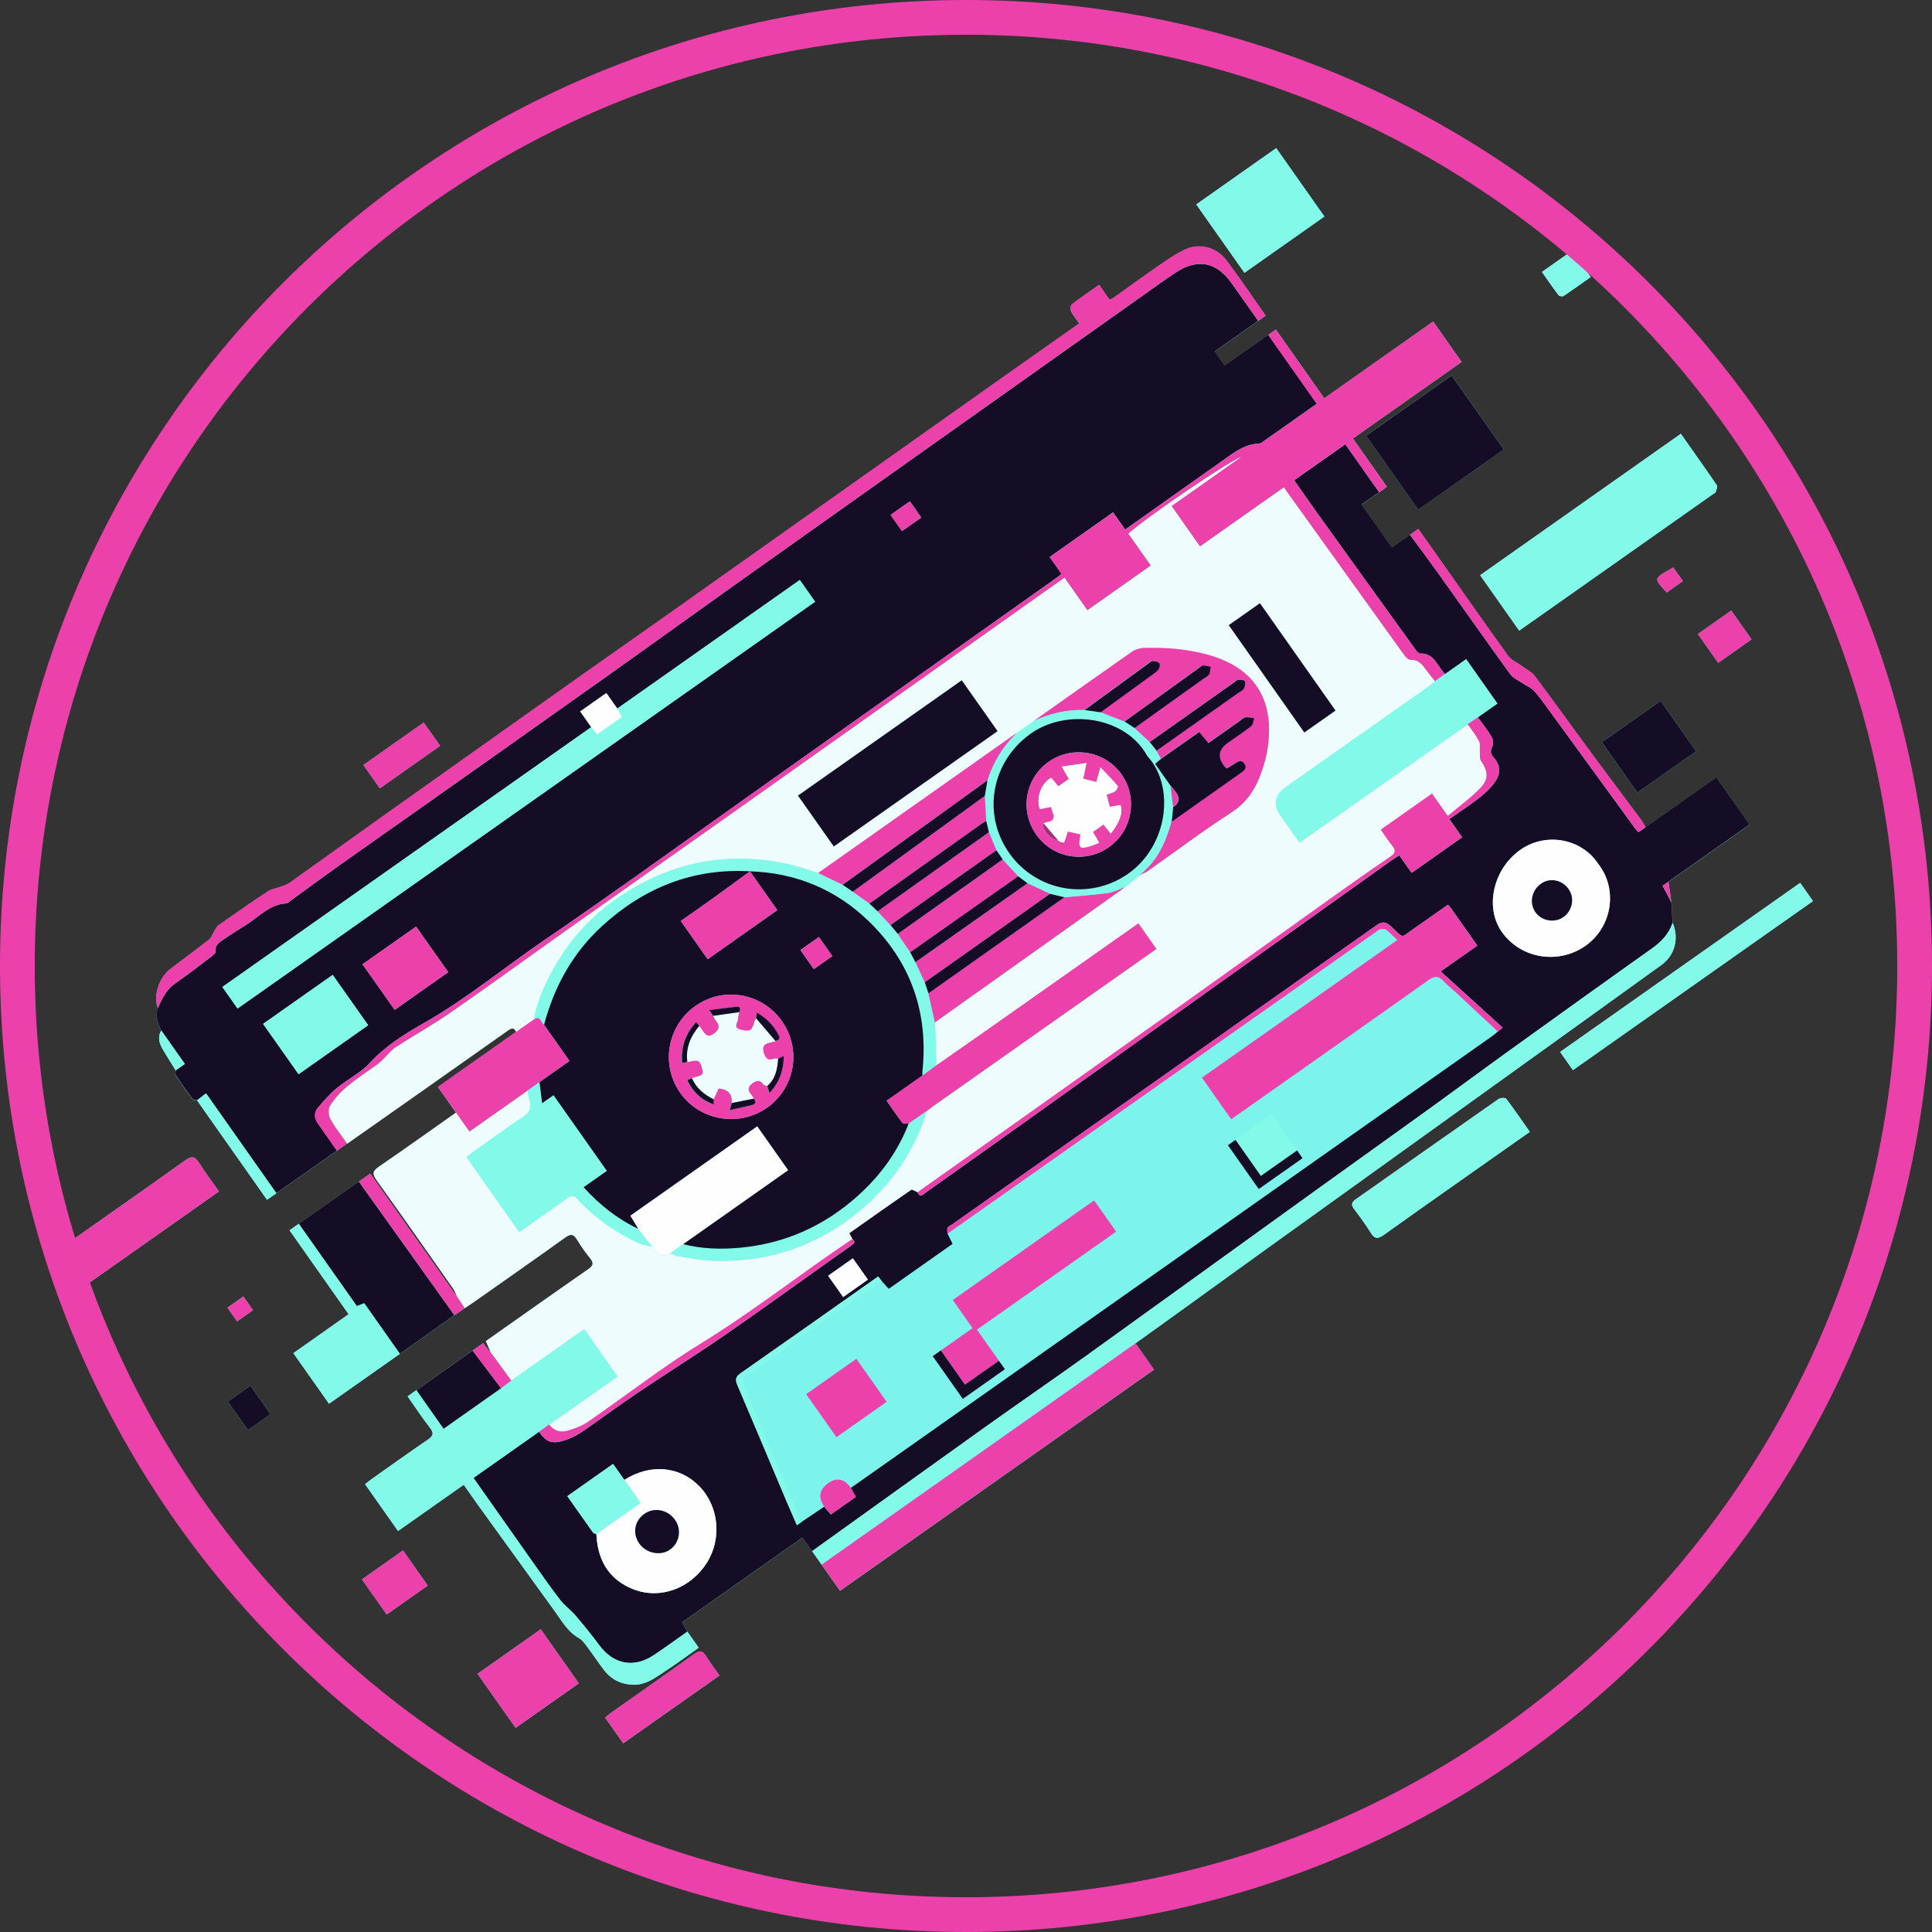 <?xml version="1.0" encoding="UTF-8"?><svg xmlns="http://www.w3.org/2000/svg" viewBox="0 0 290.72 290.72"><rect x="0" y="0" width="290.72" height="290.72" fill="#333333" stroke="none"/><defs><style>.cls-1{fill:#eefcfd;}.cls-2{fill:#7df4eb;}.cls-3{fill:#ec41ab;}.cls-4{fill:#a82a7c;}.cls-5{fill:#150d26;}.cls-6{fill:#83f9ea;}.cls-7{fill:#fefefe;}</style></defs><g id="Layer_1"><g><path class="cls-2" d="M71.11,203.23c-2.82,1.99-5.63,3.97-8.45,5.96l-1.33,.94c1.18,1.68,2.21,3.25,3.36,4.72,.66,.85,.48,1.26-.35,1.82-2.84,1.93-5.63,3.94-8.44,5.92-.34,.24-.65,.51-.97,.76l4.96,7.04c3.32-2.34,6.56-4.62,9.89-6.96,.8,1.14,1.52,2.18,2.26,3.21,3.79,5.25,7.58,10.5,11.38,15.74,1.09,1.5,1.99,3.17,3.71,4.14,.51,.29,.9,.85,1.27,1.35,.84,1.12,1.61,2.3,2.47,3.42,1.14,1.48,2.63,2.21,4.53,2.23,1.74,.02,3.03-.95,4.35-1.81,1.81-1.18,3.55-2.47,5.38-3.76l-1.7-2.41c-.26-.47-.52-.94-.78-1.41,6.03-4.25,12.03-8.47,18.1-12.75,.51,.72,.98,1.39,1.45,2.05,.48,.68,.96,1.35,1.44,2.03l2.76,3.92c15.79-11.13,31.51-22.2,47.25-33.28-.95-1.35-1.87-2.65-2.78-3.95,1.29-.92,2.58-1.85,3.87-2.78,5.22-3.77,10.43-7.54,15.66-11.3,6.68-4.81,13.37-9.61,20.06-14.41,8.14-5.85,16.29-11.7,24.43-17.56,5.04-3.62,10.07-7.24,15.1-10.87,2.04-1.47,2.69-3.98,1.71-6.35-.06-1.03-.13-2.05-.19-3.08-.15-1.03-.3-2.07-.45-3.1,4.07-2.87,8.14-5.73,12.21-8.6l-5-7.1-10.65,7.51c-.19-.34-.35-.7-.58-1.01-2.3-3.1-4.63-6.17-6.92-9.27-3.05-4.14-6.05-8.33-9.14-12.45-.48-.64-1.3-1.04-1.97-1.54-.7-.52-1.6-.89-2.09-1.56-3.81-5.28-7.53-10.63-11.29-15.95-.73-1.04-1.46-2.08-2.21-3.13l-1.27,.9-2.72,1.92c-1.58-2.24-3.04-4.32-4.56-6.47l2.64-1.86,1.19-.84c-1.74-2.47-3.39-4.82-5.12-7.27,5.51-3.88,10.92-7.69,16.36-11.52l-4.28-6.08-16.39,11.55c-2.46-3.5-4.85-6.89-7.28-10.34l-1.15,.81-6.55,4.61-1.49-2.12,6.52-4.6,1.12-.79c-2.02-2.86-3.88-5.66-5.9-8.33-1.49-1.97-4.04-2.62-6.21-1.61-1.44,.67-2.77,1.6-4.08,2.51-2.24,1.54-4.43,3.16-6.65,4.73-.15,.11-.33,.17-.63,.32l-1.58-2.24c-1.46,1.03-2.82,1.94-4.11,2.94-.2,.15-.24,.76-.1,1.03,.3,.61,.76,1.14,1.24,1.82-3.69,2.6-7.23,5.08-10.76,7.58-17.31,12.25-34.62,24.51-51.93,36.77-4.02,2.84-8.05,5.66-12.07,8.5-10.04,7.11-20.07,14.23-30.1,21.35-4.68,3.33-9.33,6.69-14.01,10.01-.43,.3-.97,.44-1.48,.63-.58,.21-1.24,.29-1.73,.61-2.5,1.66-4.97,3.37-7.43,5.1-.28,.2-.45,.58-.65,.89-.27,.43-.43,.99-.8,1.28-1.93,1.52-3.92,2.96-5.87,4.47-1.7,1.31-2.56,4.11-1.83,5.84-.43,1.21-.03,2.31,.49,3.39-.55,.96-.3,1.88,.2,2.74,.63,1.1,1.33,2.17,1.99,3.25-.01,.24-.13,.55-.03,.71,.82,1.23,1.68,2.45,2.56,3.64,.11,.14,.45,.11,.68,.16,3.49,4.96,6.98,9.91,10.53,14.96l1.39-.98c3.04-2.13,6.08-4.27,9.11-6.4,.51-.36,1.02-.73,1.53-1.09,3.32-2.33,6.63-4.66,9.95-6.99,4.68-3.3,9.37-6.59,14.04-9.9,.53-.38,1.03-.82,1.48,.08-3.88,2.73-7.75,5.46-11.78,8.3,.98,1.38,1.84,2.62,2.71,3.85-3.86,2.72-7.7,5.47-11.6,8.14-.91,.62-1.05,1.04-.38,1.98,3.89,5.43,7.71,10.9,11.55,16.36,.26,.36,.39,.81,.58,1.22-4.35-6.18-8.7-12.36-13.05-18.52l-1.71,1.21c-3.02,2.12-6.04,4.23-9.05,6.35l-1.39,.98c3.01,4.27,5.91,8.4,8.89,12.63l-8.31,5.86,5.36,7.61c3.59-2.53,7.12-5.01,10.65-7.5,2.74-1.94,5.48-3.88,8.22-5.82,.51-.35,1.02-.7,1.53-1.05,.42-.28,.85-.56,1.26-.85,4.63-3.26,9.27-6.49,13.86-9.79,.86-.62,1.29-.54,1.82,.34,.58,.97,1.24,1.9,1.95,2.77,.58,.72,.48,1.12-.28,1.65-4.81,3.34-9.58,6.72-14.37,10.09l-1.04,.73c.31,.72,.54,1.24,.76,1.76-.38-.47-.77-.94-1.18-1.45-.59,.41-1.09,.77-1.59,1.12ZM252.92,65.28c-10.16,7.16-20.19,14.22-30.19,21.27,1.99,2.82,3.91,5.55,5.88,8.34,.37-.26,.65-.46,.94-.66,9.42-6.63,18.84-13.27,28.25-19.9,.13-.09,.33-.16,.37-.28,.1-.34,.32-.82,.18-1.03-1.76-2.58-3.57-5.12-5.42-7.75Zm-47.36,.27c2.65,3.77,5.25,7.45,7.85,11.14l12.88-9.07c-2.65-3.76-5.24-7.45-7.85-11.14-4.31,3.04-8.56,6.03-12.88,9.07Zm24.65,104.76c-1.24-1.76-2.36-3.4-3.56-4.98-.14-.18-.88-.15-1.16,.05-7.18,5.01-14.32,10.06-21.49,15.09-.62,.44-.71,.82-.25,1.43,.86,1.16,1.73,2.32,2.49,3.55,.58,.95,1.04,1.05,1.98,.38,6.93-4.95,13.91-9.83,20.88-14.74,.32-.22,.63-.45,1.11-.78ZM192.04,22.29c-4.02,2.83-7.99,5.63-12.03,8.47,2.42,3.44,4.82,6.84,7.25,10.29l12.03-8.47c-2.42-3.43-4.81-6.83-7.25-10.29ZM32.95,179.28c-1.07-1.51-2.11-2.88-3.02-4.33-.6-.95-1.1-1.03-2.02-.37-5.75,4.11-11.54,8.16-17.32,12.23-.31,.22-.6,.47-.94,.73l3.84,5.45c6.5-4.58,12.9-9.09,19.46-13.71Zm237.93-46.43c-12.08,8.51-24.09,16.97-36.12,25.44l1.93,2.74c12.07-8.5,24.07-16.96,36.12-25.44l-1.93-2.74ZM81.37,245.17l-9.51,6.7c1.94,2.75,3.82,5.42,5.73,8.13,3.19-2.25,6.32-4.45,9.51-6.7l-5.73-8.13ZM246.39,119.27c3.01-2.12,5.92-4.17,8.84-6.22-1.81-2.57-3.59-5.1-5.35-7.59l-8.84,6.22,5.35,7.59ZM93.78,262.32c4.87-3.43,9.63-6.78,14.49-10.2-.72-1.02-1.44-1.94-2.04-2.93-.51-.83-.95-.88-1.74-.31-4.18,3-8.41,5.95-12.62,8.92-.27,.19-.52,.43-.81,.66l2.72,3.87Zm-33.14-29.01l-6.17,4.35,3.72,5.28c2.09-1.47,4.11-2.89,6.17-4.35l-3.72-5.28Zm5.59-121.08l-2.47-3.5-9.07,6.39,2.47,3.5,9.07-6.39Zm189.27-16.82c1.05,1.5,2.03,2.88,3.05,4.33l5.01-3.53-3.05-4.33c-1.68,1.19-3.3,2.32-5.01,3.53Zm-23.47-54.49c.86,1.23,1.65,2.38,2.49,3.49,.12,.16,.59,.24,.75,.13,1.38-.92,2.72-1.89,4.1-2.86l-2.79-3.97-4.55,3.2ZM37.68,208.5l-3.4,2.4,3.03,4.3,3.4-2.4-3.03-4.3ZM251.79,85.39c-2.99,1.73-3.06,1.48-.99,3.76l2.43-1.71-1.44-2.05ZM34.23,196.77l1.45,2.06,2.39-1.68-1.45-2.06-2.39,1.68Z"/><path class="cls-5" d="M24.25,155.06c-.52-1.08-.92-2.17-.49-3.39,.63-1.38,1.24-2.74,2.58-3.67,1.86-1.29,3.65-2.68,5.45-4.05,.27-.2,.67-.53,.65-.76-.11-1.1,.71-1.49,1.39-1.95,1.06-.73,2.15-1.4,3.24-2.09,1.91-1.22,3.5-3.05,5.99-3.21,.24-.02,.47-.26,.69-.42,2.46-1.79,4.91-3.6,7.39-5.36,4.23-3.01,8.49-5.98,12.73-8.97,9.28-6.56,18.56-13.11,27.82-19.69,7.32-5.2,14.6-10.46,21.93-15.66,17.55-12.46,35.11-24.9,52.66-37.34,1.83-1.3,3.67-2.6,5.5-3.9,1.72-1.21,3.41-2.46,5.17-3.61,3.29-2.14,6.12-1.57,8.38,1.63,1.33,1.88,2.66,3.76,3.99,5.65l-6.52,4.6,1.49,2.12c2.18-1.53,4.36-3.07,6.55-4.61,2.42,3.43,4.84,6.87,7.31,10.37-2.81,1.98-5.55,3.91-8.29,5.84-.12,.09-.29,.15-.43,.15-1.73,.07-3.12,.92-4.47,1.87-4.85,3.42-9.69,6.85-14.53,10.28-.34,.24-.69,.48-1.12,.79l-1.82-2.59-9.54,6.72,1.79,2.54c-.34,.27-.57,.47-.82,.64-15.42,10.93-30.84,21.87-46.26,32.79-10.23,7.25-20.38,14.61-30.73,21.67-6.09,4.15-11.77,8.89-18.23,12.54-2.89,1.64-5.75,3.44-8.09,5.99-1.37,1.5-3.34,2.43-4.93,3.75-1.04,.85-1.93,1.9-2.81,2.92-.64,.73-.61,1.57-.05,2.37,.96,1.37,1.92,2.75,2.88,4.12-3.04,2.13-6.08,4.27-9.11,6.4-3.51-4.98-7.02-9.97-10.58-15.02-.55,.43-.95,.74-1.34,1.04-.23-.05-.58-.02-.68-.16-.88-1.19-1.74-2.41-2.56-3.64-.11-.16,.01-.47,.03-.71,.42-.3,.84-.59,1.36-.96l-3.55-5.04Zm68.63-48.44l-1.64-2.33-3.93,2.77,1.66,2.36c-18.5,13.03-37.01,26.07-55.51,39.1l2.29,3.24c29-20.43,57.95-40.82,86.9-61.21l-2.3-3.27c-9.2,6.48-18.34,12.92-27.47,19.35Zm-42.82,40.08c-3.55,2.5-7.03,4.95-10.47,7.37l5.34,7.57c3.52-2.48,6.98-4.92,10.47-7.37l-5.34-7.57Zm9.33,5.26c2.74-1.93,5.39-3.8,8.06-5.67l-4.84-6.86-8.06,5.67,4.84,6.86Zm74.62-74.48l1.72,2.44,2.9-2.04-1.72-2.44-2.9,2.04Z"/><path class="cls-1" d="M73.88,203.56c-.23-.52-.45-1.04-.76-1.76l1.04-.73c4.78-3.37,9.56-6.76,14.37-10.09,.76-.53,.87-.93,.28-1.65-.71-.88-1.37-1.81-1.95-2.77-.52-.88-.96-.96-1.82-.34-4.59,3.3-9.24,6.54-13.86,9.79-.41,.29-.84,.57-1.26,.85-.38-.58-.76-1.16-1.14-1.74-.19-.41-.33-.85-.58-1.22-3.83-5.47-7.66-10.94-11.55-16.36-.67-.94-.53-1.36,.38-1.98,3.9-2.67,7.74-5.42,11.6-8.14,.64,.91,1.28,1.82,2.03,2.88l8.73-6.15c.1,.49,.16,1,.31,1.48,.37,1.15-.06,1.85-1.05,2.51-2.54,1.68-5,3.48-7.48,5.24-.34,.24-.64,.51-.96,.77l7.93,11.26c.42-.29,.76-.53,1.1-.78,2.04-1.44,4.09-2.87,6.12-4.32,.55-.39,.94-.5,1.48,.09,2.65,2.87,5.79,5.07,9.33,6.7,.6,.28,1.3,.34,1.95,.5q1.36,1.97,2.75,1c.35,.14,.69,.36,1.06,.42,1.65,.26,3.31,.6,4.98,.68,8.51,.41,16.11-2.18,22.6-7.61,4.69-3.93,8.11-8.9,9.92-14.84,.41-.3,.8-.62,1.22-.91,10.76-7.58,21.51-15.15,32.27-22.73l1.11-.78-2.71-3.85c-.43,.3-.81,.57-1.18,.83-7.02,4.95-14.04,9.9-21.07,14.84-2.71,1.91-5.44,3.8-8.16,5.7-.07-2.15-.14-4.31-.21-6.46,9.26-6.58,18.52-13.16,27.77-19.74,.29-.2,.56-.43,.84-.64,.74-.6,1.48-1.19,2.22-1.79,.4-.2,.84-.35,1.21-.6,4.18-2.94,8.27-6.03,12.56-8.8,2.41-1.56,3.73-3.67,4.59-6.23,.31-.92,.59-1.87,.77-2.82,1.25-6.9-1.06-12.27-8.25-14.5-3.36-1.04-6.81-1.32-10.3-1.21-.61,.02-1.31,.25-1.81,.6-4.96,3.46-9.89,6.97-14.83,10.46-.82,.58-1.64,1.16-2.47,1.74-9.95,7.02-19.91,14.05-29.86,21.07-3.05-1.11-6.18-1.86-9.43-2.1-7.27-.53-13.89,1.35-19.94,5.28-3.9,2.53-7.14,5.78-9.6,9.73-1.75,2.82-3.21,5.8-3.82,9.11-.88,.62-1.76,1.24-2.64,1.85-.45-.89-.95-.45-1.48-.08-4.68,3.3-9.36,6.6-14.04,9.9-3.31,2.33-6.63,4.66-9.95,6.99-.85-1.22-1.79-2.38-2.5-3.68-.3-.54-.36-1.54-.05-2.02,.67-1.06,1.56-2.05,2.53-2.86,1.5-1.25,3.15-2.31,4.72-3.46,.28-.21,.52-.47,.77-.71,.63-.6,1.18-1.33,1.9-1.8,2.74-1.78,5.6-3.37,8.28-5.23,5.84-4.05,11.58-8.23,17.38-12.34,8.16-5.78,16.34-11.53,24.5-17.31,15.84-11.22,31.67-22.45,47.51-33.68,.94-.67,1.88-1.33,2.92-2.06l3.45,4.89,9.53-6.72-3.38-4.8c2.5-2.29,15.45-11.14,16.98-11.52-3.61,2.54-7.01,4.94-10.46,7.37l4.27,6.07c4.23-2.98,8.39-5.91,12.62-8.89,.29,.41,.48,.69,.68,.97,5.76,8.03,11.51,16.06,17.28,24.07,.28,.39,.74,.95,1.09,.93,1.31-.06,1.85,.81,2.47,1.66,.39,.53,.82,1.04,1.23,1.56-.4,.31-.78,.64-1.2,.93-7.08,4.99-14.16,9.98-21.24,14.96q-2.58,1.82-.76,4.4c.91,1.29,1.82,2.59,2.79,3.96,.54-.38,.92-.65,1.3-.91,8.01-5.63,16.02-11.26,24.03-16.89,.58,.83,1.23,1.63,1.7,2.52,.23,.43,.09,1.05,.14,1.58,.04,.48-.07,1.07,.17,1.43,1.02,1.53,1.21,2.7-.05,4.03-1.45,1.53-3.2,2.77-4.95,4.26l-2.37-3.37c-2.61,1.84-5.09,3.58-7.71,5.43,.59,.83,1.1,1.65,1.71,2.4,.57,.7,.53,1.12-.26,1.65-2.93,1.99-5.82,4.03-8.71,6.09-8.21,5.85-16.39,11.73-24.6,17.57-12.6,8.96-25.23,17.9-37.84,26.85-.33-.13-.8-.46-.96-.35-3.11,2.13-6.19,4.31-9.3,6.51,.18,.33,.32,.6,.46,.86-7.68,5.14-14.93,10.88-22.83,15.74-5.84,3.6-11.28,7.85-16.94,11.75-.91,.63-2.01,1.03-3.07,1.35-1.07,.32-2.1,.07-2.81-.92,3.43-2.41,6.85-4.83,10.27-7.24-1.73-2.45-3.33-4.73-5-7.09-3.71,2.61-7.33,5.17-10.96,7.72-1.02-1.39-2.04-2.79-3.06-4.18Zm46.19-83.84l5.39,7.65c8.24-5.8,16.43-11.57,24.64-17.35-1.81-2.57-3.6-5.1-5.39-7.65-8.23,5.8-16.4,11.55-24.64,17.35Zm64.83-25.65c3.81,5.41,7.59,10.78,11.37,16.15l4.69-3.3c-3.81-5.42-7.58-10.76-11.37-16.15-1.58,1.12-3.13,2.21-4.69,3.3Z"/><path class="cls-5" d="M128.27,186.43c-.14-.27-.28-.53-.46-.86,3.12-2.19,6.19-4.38,9.3-6.51,.16-.11,.63,.22,.96,.35,.4,.93,.86,.31,1.25,.03,5.32-3.77,10.63-7.55,15.94-11.34,18.05-12.89,36.1-25.78,54.16-38.66,.33-.24,.69-.44,1.14-.72l1.86,2.63,7.6-5.36-1.93-2.74c1.57-1.1,3.13-2.12,4.6-3.27,.85-.66,1.65-1.44,2.27-2.32,.93-1.32,.82-2.53-.25-3.74-.48-.55-.44-.93-.16-1.55,.18-.4,.14-1.08-.09-1.46-.61-1.04-1.38-1.98-2.08-2.97l2.94-2.07c-1.61-2.28-3.11-4.42-4.7-6.67l-3.19,2.25c-.14-.18-.29-.37-.43-.55-.89-1.13-1.45-2.65-3.31-2.56-.24,.01-.55-.4-.75-.67-4.82-6.68-9.63-13.36-14.43-20.05-1.27-1.76-2.5-3.55-3.77-5.35l7.7-5.42c1.72,2.44,3.4,4.82,5.08,7.21l-2.64,1.86c1.51,2.15,2.98,4.23,4.56,6.47,.9-.63,1.81-1.28,2.72-1.92,1.41,1.91,2.84,3.81,4.22,5.74,3.63,5.08,7.22,10.19,10.88,15.25,.42,.58,1.2,.92,1.83,1.34,.6,.41,1.34,.68,1.8,1.21,.93,1.05,1.73,2.21,2.56,3.35,4.21,5.77,8.41,11.55,12.61,17.32,.13,.18,.3,.34,.49,.55l1.07-.75,10.65-7.51,5,7.1c-4.07,2.87-8.14,5.73-12.21,8.6-.28,.2-.56,.39-.88,.62,.45,.85,.89,1.67,1.32,2.49,.06,1.03,.13,2.05,.19,3.08-.56,1.65-1.66,2.83-3.08,3.84-7.09,5.03-14.16,10.11-21.22,15.19-4.17,3.01-8.31,6.07-12.48,9.08-5.51,3.98-11.04,7.91-16.56,11.89-11.62,8.37-23.23,16.77-34.87,25.13-5.1,3.66-10.29,7.22-15.4,10.87-8.64,6.17-17.26,12.37-25.89,18.56l-1.45-2.05c-6.07,4.28-12.07,8.5-18.1,12.75,.26,.47,.52,.94,.78,1.41-1.66,1.17-3.3,2.36-4.98,3.49-3.08,2.07-6.14,1.46-8.35-1.54-1.1-1.5-2.29-2.95-3.5-4.37-.7-.82-1.62-1.45-2.27-2.3-1.41-1.82-2.72-3.71-4.05-5.58-3.01-4.26-6.01-8.52-9.04-12.83,3.18-2.24,6.52-4.6,9.87-6.95,1.13,1.56,1.95,1.89,3.8,1.31,.91-.29,1.82-.72,2.61-1.26,2.77-1.89,5.46-3.91,8.24-5.78,4.39-2.96,8.88-5.76,13.24-8.77,5.43-3.74,10.76-7.62,16.14-11.43,.99-.7,1.97-1.4,2.96-2.09,.4-.28,.7-.54,.18-.98Zm-38.54,44.41c.03,.31,.05,.62,.08,.92,.4,3.57,2.21,6.14,5.58,7.42,4.02,1.52,8.53-.18,10.96-4.01,2.31-3.64,1.82-8.54-1.16-11.56-2.98-3.02-7.36-3.38-11.25-.92l-1.69-2.4-6.88,4.85c1.32,1.88,2.59,3.69,3.89,5.5,.09,.12,.31,.14,.48,.21Zm135.66-75.61c.22-.18,.45-.36,.73-.59-3.13-2.84-6.17-5.61-9.33-8.47l5.51-3.88c-1.39-1.97-2.72-3.86-4.04-5.74-.09-.12-.21-.23-.38-.42-1.66,1.17-3.3,2.36-4.98,3.5-2.32,1.58-1.49,1.67-3.57-.22-.82-.74-1.31-.8-2.24-.15-21.27,15.03-42.57,30.02-63.87,45.02-.22,.16-.55,.27-.64,.48-.1,.25,0,.59,.01,.89,.25,.51,.5,1.02,.75,1.52l-9.61,6.77c-.4-.45-.76-.84-1.12-1.24-.15-.2-.31-.39-.48-.61-6.93,4.88-13.78,9.73-20.66,14.53-.77,.53-.87,.97-.52,1.8,2.45,5.73,4.86,11.48,7.29,17.23,.54,1.28,1.1,2.55,1.67,3.86,.32-.22,.51-.36,.7-.49,1.13-.76,2.27-1.53,3.4-2.29,.34,.4,.68,.79,1.01,1.16l3.75-2.64c-.27-.49-.51-.92-.75-1.36,.13-.09,.26-.17,.39-.26,32.05-22.58,64.11-45.16,96.16-67.74,.28-.2,.54-.44,.81-.67Zm15.1-25.23c-2.45-3.75-7.65-4.79-11.48-2.29-4.17,2.73-5.66,8.53-3.16,12.32,2.69,4.06,8.24,5.18,12.42,2.48,4.26-2.74,5.29-8.61,2.21-12.52Zm-115.88,61.97l2.26,3.2,3.72-2.62-2.26-3.2-3.72,2.62Z"/><path class="cls-3" d="M207.51,74.05c-1.68-2.38-3.36-4.77-5.08-7.21l-7.7,5.42c1.27,1.8,2.5,3.58,3.77,5.35,4.8,6.69,9.61,13.37,14.43,20.05,.2,.27,.51,.68,.75,.67,1.87-.09,2.43,1.43,3.31,2.56,.14,.18,.29,.37,.43,.55-.49,.36-.99,.71-1.48,1.07-.41-.52-.84-1.02-1.23-1.56-.63-.85-1.17-1.72-2.47-1.66-.35,.02-.81-.54-1.09-.93-5.77-8.02-11.52-16.05-17.28-24.07-.2-.28-.4-.57-.68-.97-4.23,2.98-8.39,5.91-12.62,8.89l-4.27-6.07c3.45-2.43,6.86-4.83,10.46-7.37-1.52,.37-14.48,9.23-16.98,11.52l3.38,4.8-9.53,6.72-3.45-4.89c-1.04,.73-1.98,1.39-2.92,2.06-15.84,11.23-31.67,22.46-47.51,33.68-8.16,5.78-16.34,11.53-24.5,17.31-5.8,4.11-11.54,8.29-17.38,12.34-2.68,1.86-5.54,3.45-8.28,5.23-.72,.47-1.27,1.19-1.9,1.8-.25,.24-.49,.5-.77,.71-1.58,1.15-3.22,2.22-4.72,3.46-.97,.81-1.86,1.79-2.53,2.86-.31,.49-.25,1.48,.05,2.02,.7,1.3,1.65,2.46,2.5,3.68-.51,.36-1.02,.73-1.53,1.09-.96-1.37-1.92-2.75-2.88-4.12-.56-.8-.59-1.64,.05-2.37,.89-1.02,1.77-2.07,2.81-2.92,1.59-1.31,3.56-2.25,4.93-3.75,2.33-2.55,5.19-4.35,8.09-5.99,6.46-3.65,12.14-8.39,18.23-12.54,10.36-7.06,20.5-14.43,30.73-21.67,15.42-10.93,30.84-21.86,46.26-32.79,.25-.18,.48-.37,.82-.64l-1.79-2.54,9.54-6.72,1.82,2.59c.44-.31,.78-.55,1.12-.79,4.84-3.43,9.68-6.86,14.53-10.28,1.35-.95,2.74-1.81,4.47-1.87,.15,0,.31-.07,.43-.15,2.74-1.92,5.48-3.86,8.29-5.84-2.47-3.51-4.89-6.94-7.31-10.37,.34-.24,.69-.49,1.15-.81,2.43,3.44,4.82,6.84,7.28,10.34l16.39-11.55,4.28,6.08c-5.43,3.83-10.85,7.64-16.36,11.52,1.73,2.45,3.38,4.8,5.12,7.27l-1.19,.84Z"/><path class="cls-3" d="M189.32,48.26c-1.33-1.88-2.66-3.76-3.99-5.65-2.26-3.2-5.1-3.78-8.38-1.63-1.76,1.15-3.45,2.4-5.17,3.61-1.84,1.3-3.67,2.6-5.5,3.9-17.55,12.45-35.11,24.88-52.66,37.34-7.32,5.2-14.6,10.46-21.93,15.66-9.26,6.58-18.55,13.13-27.82,19.69-4.24,3-8.49,5.97-12.73,8.97-2.48,1.76-4.93,3.58-7.39,5.36-.22,.16-.45,.4-.69,.42-2.49,.17-4.08,1.99-5.99,3.21-1.08,.69-2.18,1.36-3.24,2.09-.68,.47-1.5,.85-1.39,1.95,.02,.23-.38,.56-.65,.76-1.8,1.37-3.59,2.76-5.45,4.05-1.33,.92-1.95,2.29-2.58,3.67-.72-1.72,.13-4.52,1.83-5.84,1.95-1.5,3.94-2.94,5.87-4.47,.37-.29,.53-.85,.8-1.28,.2-.31,.36-.69,.65-.89,2.46-1.73,4.93-3.44,7.43-5.1,.5-.33,1.16-.4,1.73-.61,.5-.19,1.05-.33,1.48-.63,4.68-3.32,9.33-6.69,14.01-10.01,10.03-7.13,20.06-14.24,30.1-21.35,4.02-2.84,8.05-5.66,12.07-8.5,17.31-12.25,34.62-24.51,51.93-36.77,3.53-2.5,7.08-4.99,10.76-7.58-.48-.68-.94-1.21-1.24-1.82-.14-.27-.09-.88,.1-1.03,1.29-1,2.65-1.91,4.11-2.94l1.58,2.24c.3-.15,.48-.21,.63-.32,2.22-1.58,4.41-3.19,6.65-4.73,1.31-.9,2.64-1.84,4.08-2.51,2.17-1.01,4.72-.35,6.21,1.61,2.02,2.67,3.89,5.47,5.9,8.33l-1.12,.79Z"/><path class="cls-6" d="M81.12,215.44c-3.34,2.36-6.69,4.71-9.87,6.95,3.03,4.3,6.03,8.57,9.04,12.83,1.33,1.88,2.64,3.77,4.05,5.58,.66,.85,1.58,1.48,2.27,2.3,1.21,1.42,2.4,2.87,3.5,4.37,2.21,3.01,5.27,3.61,8.35,1.54,1.68-1.13,3.32-2.33,4.98-3.49,.51,.73,1.02,1.45,1.7,2.41-1.83,1.29-3.57,2.59-5.38,3.76-1.32,.86-2.61,1.83-4.35,1.81-1.9-.02-3.4-.75-4.53-2.23-.86-1.11-1.62-2.29-2.47-3.42-.37-.49-.75-1.06-1.27-1.35-1.72-.97-2.62-2.64-3.71-4.14-3.8-5.24-7.59-10.49-11.38-15.74-.74-1.03-1.46-2.07-2.26-3.21-3.33,2.34-6.57,4.62-9.89,6.96l-4.96-7.04c.32-.25,.63-.52,.97-.76,2.81-1.98,5.6-3.99,8.44-5.92,.83-.56,1.01-.97,.35-1.82-1.15-1.47-2.17-3.04-3.36-4.72,.48-.34,.9-.64,1.33-.94,1.36,1.93,2.72,3.86,4.08,5.8,3-2.11,5.82-4.1,8.64-6.09,.52-.39,1.03-.77,1.55-1.16,3.63-2.55,7.25-5.11,10.96-7.72,1.67,2.37,3.27,4.64,5,7.09-3.42,2.41-6.85,4.82-10.27,7.24-.5,.36-1.01,.72-1.51,1.09Z"/><path class="cls-6" d="M122.2,233.41c8.63-6.19,17.25-12.39,25.89-18.56,5.11-3.65,10.3-7.21,15.4-10.87,11.64-8.36,23.24-16.76,34.87-25.13,5.51-3.97,11.05-7.91,16.56-11.89,4.17-3.01,8.3-6.08,12.48-9.08,7.06-5.08,14.12-10.16,21.22-15.19,1.42-1.01,2.51-2.19,3.08-3.84,.99,2.37,.33,4.88-1.71,6.35-5.03,3.63-10.07,7.25-15.1,10.87-8.14,5.85-16.28,11.71-24.43,17.56-6.69,4.8-13.38,9.6-20.06,14.41-5.22,3.76-10.44,7.54-15.66,11.3-1.29,.93-2.58,1.85-3.87,2.77-3.03,2.14-6.05,4.27-9.08,6.41-12.72,8.97-25.43,17.93-38.15,26.9l-1.44-2.03Z"/><path class="cls-6" d="M252.92,65.28c1.85,2.63,3.66,5.17,5.42,7.75,.14,.21-.07,.69-.18,1.03-.04,.12-.24,.19-.37,.28-9.42,6.63-18.84,13.27-28.25,19.9-.28,.2-.57,.4-.94,.66-1.97-2.8-3.89-5.52-5.88-8.34,10-7.04,20.03-14.11,30.19-21.27Z"/><path class="cls-3" d="M123.64,235.44c12.72-8.97,25.43-17.93,38.15-26.9,3.03-2.14,6.05-4.27,9.08-6.41,.91,1.3,1.83,2.59,2.78,3.95-15.74,11.08-31.45,22.15-47.25,33.28l-2.76-3.92Z"/><path class="cls-5" d="M68.38,197.9c-2.74,1.94-5.48,3.88-8.22,5.82-1.79-2.54-3.58-5.08-5.36-7.61-.47,.19-.78,.31-1.11,.44l-8.74-12.4c3.02-2.12,6.04-4.23,9.05-6.35,4.79,6.7,9.58,13.4,14.37,20.1Z"/><path class="cls-5" d="M205.56,65.56c4.32-3.05,8.57-6.03,12.88-9.07,2.6,3.69,5.2,7.38,7.85,11.14l-12.88,9.07c-2.6-3.69-5.19-7.37-7.85-11.14Z"/><path class="cls-6" d="M230.2,170.32c-.48,.34-.8,.56-1.11,.78-6.96,4.9-13.94,9.79-20.88,14.74-.94,.67-1.4,.57-1.98-.38-.75-1.23-1.62-2.39-2.49-3.55-.46-.61-.37-1,.25-1.43,7.16-5.03,14.31-10.08,21.49-15.09,.28-.2,1.02-.23,1.16-.05,1.2,1.57,2.32,3.22,3.56,4.98Z"/><path class="cls-6" d="M192.04,22.29c2.44,3.46,4.83,6.86,7.25,10.29l-12.03,8.47c-2.43-3.45-4.82-6.85-7.25-10.29,4.03-2.84,8.01-5.64,12.03-8.47Z"/><path class="cls-3" d="M32.95,179.28c-6.56,4.62-12.96,9.13-19.46,13.71l-3.84-5.45c.33-.26,.63-.51,.94-.73,5.78-4.07,11.57-8.12,17.32-12.23,.93-.66,1.42-.58,2.02,.37,.91,1.44,1.95,2.81,3.02,4.33Z"/><path class="cls-6" d="M270.88,132.85l1.93,2.74c-12.05,8.49-24.05,16.94-36.12,25.44l-1.93-2.74c12.03-8.48,24.04-16.93,36.12-25.44Z"/><path class="cls-3" d="M77.69,155.25c.88-.62,1.76-1.24,2.64-1.85,1-.71,1.05,.46,1.53,.77,1.26,1.79,2.52,3.58,3.85,5.47l-4.54,3.2c-.6,.43-1.2,.86-1.8,1.28l-8.73,6.15c-.74-1.05-1.38-1.96-2.03-2.88-.87-1.23-1.74-2.47-2.71-3.85,4.03-2.84,7.9-5.57,11.78-8.3Z"/><path class="cls-6" d="M44.96,184.14l8.74,12.4c.33-.13,.63-.25,1.11-.44,1.78,2.52,3.57,5.06,5.36,7.61-3.53,2.49-7.06,4.97-10.65,7.5l-5.36-7.61,8.31-5.86c-2.98-4.23-5.88-8.35-8.89-12.63l1.39-.98Z"/><path class="cls-3" d="M81.37,245.17l5.73,8.13c-3.18,2.24-6.32,4.45-9.51,6.7-1.91-2.71-3.79-5.38-5.73-8.13l9.51-6.7Z"/><path class="cls-5" d="M246.39,119.27l-5.35-7.59,8.84-6.22c1.76,2.49,3.53,5.02,5.35,7.59-2.92,2.05-5.83,4.11-8.84,6.22Z"/><path class="cls-3" d="M93.78,262.32l-2.72-3.87c.28-.23,.53-.46,.81-.66,4.21-2.97,8.43-5.92,12.62-8.92,.79-.57,1.23-.53,1.74,.31,.61,.99,1.33,1.91,2.04,2.93-4.85,3.42-9.62,6.78-14.49,10.2Z"/><path class="cls-3" d="M247.61,124.47l-1.07,.75c-.19-.21-.35-.36-.49-.55-4.21-5.77-8.41-11.55-12.61-17.32-.83-1.14-1.63-2.3-2.56-3.35-.47-.52-1.2-.8-1.8-1.21-.63-.43-1.4-.76-1.83-1.34-3.66-5.06-7.25-10.17-10.88-15.25-1.38-1.93-2.81-3.83-4.22-5.74,.35-.24,.69-.49,1.27-.9,.74,1.05,1.47,2.09,2.21,3.13,3.75,5.32,7.48,10.67,11.29,15.95,.48,.67,1.39,1.04,2.09,1.56,.67,.5,1.49,.89,1.97,1.54,3.09,4.12,6.08,8.3,9.14,12.45,2.29,3.1,4.62,6.18,6.92,9.27,.23,.31,.39,.67,.58,1.01Z"/><path class="cls-5" d="M75.39,208.9c-2.82,1.99-5.64,3.97-8.64,6.09-1.37-1.94-2.73-3.87-4.08-5.8,2.82-1.99,5.63-3.97,8.45-5.96,1.43,1.89,2.85,3.78,4.28,5.67Z"/><path class="cls-3" d="M60.64,233.31l3.72,5.28c-2.07,1.46-4.09,2.88-6.17,4.35l-3.72-5.28,6.17-4.35Z"/><path class="cls-3" d="M66.23,112.23l-9.07,6.39-2.47-3.5,9.07-6.39,2.47,3.5Z"/><path class="cls-3" d="M68.38,197.9c-4.79-6.7-9.58-13.4-14.37-20.1,.48-.34,.95-.67,1.72-1.21,4.34,6.17,8.7,12.34,13.05,18.52,.38,.58,.76,1.16,1.14,1.74-.51,.35-1.02,.7-1.53,1.05Z"/><path class="cls-3" d="M255.5,95.41c1.71-1.21,3.33-2.34,5.01-3.53l3.05,4.33-5.01,3.53c-1.02-1.44-1.99-2.83-3.05-4.33Z"/><path class="cls-6" d="M232.03,40.92l4.55-3.2,2.79,3.97c-1.38,.97-2.72,1.94-4.1,2.86-.16,.11-.64,.02-.75-.13-.84-1.11-1.62-2.26-2.49-3.49Z"/><path class="cls-6" d="M29.65,165.57c.39-.31,.79-.61,1.34-1.04,3.56,5.05,7.07,10.04,10.58,15.02-.37,.26-.74,.52-1.39,.98-3.55-5.04-7.04-10-10.53-14.96Z"/><path class="cls-5" d="M37.68,208.5l3.03,4.3-3.4,2.4-3.03-4.3,3.4-2.4Z"/><path class="cls-3" d="M75.39,208.9c-1.43-1.89-2.85-3.78-4.28-5.67,.5-.35,1-.71,1.59-1.12,.41,.51,.8,.98,1.18,1.45,1.02,1.39,2.04,2.79,3.06,4.18-.52,.39-1.03,.77-1.55,1.16Z"/><path class="cls-3" d="M251.79,85.39l1.44,2.05-2.43,1.71c-2.07-2.28-2.01-2.03,.99-3.76Z"/><path class="cls-6" d="M24.25,155.06l3.55,5.04c-.52,.37-.94,.66-1.36,.96-.67-1.08-1.36-2.15-1.99-3.25-.5-.87-.74-1.79-.2-2.74Z"/><path class="cls-3" d="M34.23,196.77l2.39-1.68,1.45,2.06-2.39,1.68-1.45-2.06Z"/><path class="cls-3" d="M251.5,135.77c-.43-.82-.87-1.64-1.32-2.49,.32-.22,.6-.42,.88-.62,.15,1.03,.3,2.07,.45,3.1Z"/><path class="cls-6" d="M92.88,106.62c9.13-6.43,18.26-12.86,27.47-19.35l2.3,3.27c-28.95,20.39-57.9,40.78-86.9,61.21l-2.29-3.24c18.5-13.03,37-26.06,55.51-39.1,.29,.35,.58,.69,.9,1.08l3.71-2.61c-.26-.47-.48-.86-.7-1.26Z"/><path class="cls-6" d="M50.06,146.7l5.34,7.57c-3.49,2.46-6.95,4.89-10.47,7.37l-5.34-7.57c3.44-2.42,6.92-4.88,10.47-7.37Z"/><path class="cls-3" d="M59.39,151.96l-4.84-6.86,8.06-5.67,4.84,6.86c-2.66,1.88-5.32,3.74-8.06,5.67Z"/><path class="cls-7" d="M92.88,106.62c.22,.4,.44,.8,.7,1.26l-3.71,2.61c-.32-.39-.61-.73-.9-1.08-.54-.76-1.07-1.52-1.66-2.36l3.93-2.77,1.64,2.33Z"/><path class="cls-3" d="M134.01,77.48l2.9-2.04,1.72,2.44-2.9,2.04-1.72-2.44Z"/><path class="cls-3" d="M155.45,108.56c4.94-3.49,9.87-7,14.83-10.46,.5-.35,1.2-.58,1.81-.6,3.49-.11,6.94,.17,10.3,1.21,7.19,2.23,9.5,7.6,8.25,14.5-.17,.96-.46,1.9-.77,2.82-.86,2.56-2.19,4.68-4.59,6.23-4.29,2.77-8.38,5.86-12.56,8.8-.36,.26-.8,.4-1.21,.6,.37-.34,.75-.67,1.1-1.02,1.93-1.96,2.94-4.41,3.67-7.01,3.41-2.41,6.83-4.81,10.24-7.23,.51-.36,1.19-.75,.7-1.48-.54-.81-1.15-.22-1.71,.12-.32,.2-.64,.39-.92,.56-.16-.1-.24-.13-.29-.19q-1.77-2.11,.44-3.67c1.18-.83,2.39-1.63,3.52-2.52,.28-.22,.29-.77,.42-1.17-.45-.05-.91-.21-1.33-.12-.35,.07-.65,.41-.97,.64-1.52,1.07-3.05,2.15-4.59,3.23-.5-.61-.91-1.11-1.38-1.67-1.98,1.39-3.86,2.72-5.74,4.04-.22-.41-.44-.81-.67-1.22,4.11-2.9,8.21-5.81,12.32-8.71,.29-.2,.67-.36,.82-.64,.17-.32,.25-.81,.12-1.12-.07-.18-.66-.21-1-.17-.24,.03-.46,.27-.68,.43-4.2,2.97-8.41,5.94-12.61,8.91-.76-.7-1.52-1.4-2.28-2.11,3.46-2.47,6.92-4.95,10.37-7.42,.29-.2,.66-.36,.82-.64,.18-.33,.17-.76,.25-1.15-.38-.07-.77-.2-1.15-.19-.2,0-.4,.23-.59,.36-3.74,2.69-7.47,5.38-11.21,8.07-1.21-.47-2.42-.93-3.62-1.4,2.56-1.86,5.12-3.71,7.67-5.57,.38-.27,.79-.54,1.06-.9,.17-.23,.25-.76,.11-.92-.2-.23-.65-.32-1-.32-.23,0-.47,.24-.69,.4-3.18,2.32-6.37,4.64-9.55,6.96-2.73-.05-5.3,.56-7.76,1.73Z"/><path class="cls-6" d="M215.95,102.51c.49-.36,.99-.71,1.48-1.07,1.04-.74,2.09-1.47,3.19-2.25,1.58,2.25,3.09,4.39,4.7,6.67-.98,.69-1.96,1.38-2.94,2.07-.5,.34-1.01,.68-1.51,1.03-8.01,5.63-16.02,11.26-24.03,16.89-.38,.27-.76,.53-1.3,.91-.96-1.37-1.88-2.66-2.79-3.96q-1.82-2.58,.76-4.4c7.08-4.99,14.16-9.97,21.24-14.96,.41-.29,.8-.62,1.2-.93Z"/><path class="cls-5" d="M120.08,119.72c8.23-5.8,16.4-11.55,24.64-17.35,1.79,2.54,3.57,5.07,5.39,7.65-8.21,5.78-16.4,11.55-24.64,17.35l-5.39-7.65Z"/><path class="cls-6" d="M79.38,164.13c.6-.43,1.2-.86,1.8-1.28,.13,.98,.25,1.96,.4,3.16l1.71-1.21c2.69,3.82,5.32,7.55,8.03,11.39l-3.5,2.46c2.41,2.67,5.07,4.76,8.21,6.25,.7,.89,1.4,1.77,2.09,2.66-.65-.16-1.35-.22-1.95-.5-3.54-1.62-6.69-3.83-9.33-6.7-.55-.59-.93-.48-1.48-.09-2.03,1.45-4.08,2.88-6.12,4.32-.34,.24-.69,.48-1.1,.78l-7.93-11.26c.32-.25,.63-.53,.96-.77,2.49-1.76,4.94-3.56,7.48-5.24,1-.66,1.42-1.35,1.05-2.51-.15-.48-.21-.99-.31-1.48Z"/><path class="cls-3" d="M140.89,160.31c2.72-1.9,5.45-3.79,8.16-5.7,7.03-4.94,14.05-9.89,21.07-14.84,.38-.26,.75-.53,1.18-.83l2.71,3.85-1.11,.78c-10.76,7.58-21.51,15.15-32.27,22.73-.41,.29-.81,.61-1.22,.91-.9,.62-1.79,1.24-2.69,1.87-.32-.02-.79,.08-.92-.09-.82-1.06-1.57-2.17-2.41-3.37,1.88-1.33,3.65-2.57,5.41-3.81,.7-.5,1.39-1,2.09-1.5Z"/><path class="cls-7" d="M98.12,187.57c-.7-.89-1.4-1.77-2.09-2.66-.4-.66-.79-1.31-1.19-1.97,6.4-4.51,12.73-8.97,19.11-13.46l4.66,6.62c-5.3,3.73-10.55,7.43-15.8,11.13-.65,.45-1.29,.89-1.94,1.34q-1.38,.97-2.75-1Z"/><path class="cls-3" d="M220.87,108.96c.5-.34,1.01-.68,1.51-1.03,.71,.98,1.47,1.93,2.08,2.97,.23,.38,.27,1.06,.09,1.46-.28,.62-.33,1,.16,1.55,1.07,1.22,1.18,2.42,.25,3.74-.62,.87-1.42,1.66-2.27,2.32-1.47,1.15-3.03,2.17-4.6,3.27l1.93,2.74-7.6,5.36-1.86-2.63c-.45,.28-.81,.48-1.14,.72-18.05,12.89-36.1,25.77-54.16,38.66-5.31,3.79-10.62,7.57-15.94,11.34-.4,.28-.86,.91-1.25-.03,12.61-8.95,25.24-17.89,37.84-26.85,8.21-5.84,16.4-11.72,24.6-17.57,2.88-2.06,5.78-4.1,8.71-6.09,.79-.54,.83-.95,.26-1.65-.61-.75-1.12-1.57-1.71-2.4,2.62-1.85,5.1-3.59,7.71-5.43l2.37,3.37c1.75-1.48,3.5-2.73,4.95-4.26,1.26-1.33,1.08-2.5,.05-4.03-.24-.35-.13-.94-.17-1.43-.04-.53,.09-1.15-.14-1.58-.47-.89-1.12-1.69-1.7-2.52Z"/><path class="cls-6" d="M140.89,160.31c-.7,.5-1.39,1-2.09,1.5,0-.19-.03-.39,0-.58,.93-8.85-1.72-16.47-8.1-22.64-4.94-4.78-10.96-7.26-17.86-7.49h.03c-8.6-.48-15.94,2.48-22.23,8.2-4.44,4.04-7.22,9.1-8.77,14.87-.48-.31-.54-1.48-1.53-.77,.61-3.31,2.07-6.29,3.82-9.11,2.46-3.95,5.7-7.21,9.6-9.73,6.05-3.93,12.67-5.81,19.94-5.28,3.26,.24,6.38,.99,9.43,2.1,1.23,.59,2.46,1.18,3.69,1.78,.5,.34,1.01,.69,1.51,1.04,.84,.59,1.67,1.19,2.51,1.78,.41,.39,.82,.78,1.23,1.16,.64,.69,1.29,1.38,1.93,2.08l1.1,1.31c.63,.92,1.25,1.85,1.88,2.77,.26,.5,.53,.99,.79,1.49,.47,1.01,.93,2.02,1.4,3.03,.18,.55,.36,1.1,.55,1.65,.33,1.46,.65,2.92,.98,4.38,.07,2.15,.14,4.31,.21,6.46Z"/><path class="cls-3" d="M140.68,153.84c-.33-1.46-.65-2.92-.98-4.38,6.82-4.82,13.63-9.63,20.45-14.45,2.19-.2,4.38-.34,6.56-.64,.89-.12,1.73-.6,2.59-.92-.28,.21-.55,.44-.84,.64-9.26,6.58-18.51,13.16-27.77,19.74Z"/><path class="cls-5" d="M184.9,94.07c1.55-1.09,3.1-2.19,4.69-3.3,3.8,5.39,7.56,10.73,11.37,16.15l-4.69,3.3c-3.78-5.37-7.56-10.73-11.37-16.15Z"/><path class="cls-6" d="M169.29,133.46c-.86,.32-1.7,.8-2.59,.92-2.17,.3-4.37,.43-6.56,.64-.72-.17-1.43-.35-2.15-.52-1.13-.53-2.26-1.05-3.39-1.58-.46-.35-.93-.7-1.39-1.05-.78-.85-1.57-1.69-2.35-2.54-.31-.46-.62-.92-.94-1.37-.38-.91-.75-1.82-1.13-2.73-.14-.57-.27-1.13-.41-1.7-.07-1.25-.14-2.51-.21-3.76,.13-.78,.26-1.55,.4-2.33,.87-2.74,2.32-5.13,4.4-7.13,.82-.58,1.64-1.16,2.47-1.74,2.46-1.16,5.03-1.78,7.76-1.72,.8,.11,1.6,.23,2.39,.34,1.21,.47,2.42,.93,3.62,1.4,.5,.33,1,.65,1.5,.98,.76,.7,1.52,1.4,2.28,2.11,.34,.43,.69,.87,1.03,1.3,.22,.41,.44,.81,.67,1.22-.26,.22-.51,.44-.89,.75l2.33,3.31c.12,1.06,.24,2.12,.36,3.18-.07,.74-.15,1.47-.22,2.21-.73,2.6-1.73,5.05-3.67,7.01-.35,.36-.73,.68-1.1,1.02-.74,.6-1.48,1.19-2.22,1.79Zm3.38-19.66c-3.22-5.96-12.19-7.28-17.64-3.35-5.83,4.21-7.28,12.05-3.16,17.91,4.07,5.8,12.02,7.19,17.83,3.16,6.14-4.26,7.12-13.21,2.98-17.72Z"/><path class="cls-3" d="M152.98,110.3c-2.08,2-3.53,4.39-4.4,7.13-7.26,5.24-14.52,10.48-21.78,15.71-1.23-.59-2.46-1.18-3.69-1.78,9.95-7.02,19.91-14.05,29.86-21.07Z"/><path class="cls-6" d="M100.87,188.56c.65-.45,1.29-.89,1.94-1.34,2.78,.72,5.62,.8,8.46,.54,6.85-.62,12.81-3.29,17.91-7.91,3.34-3.02,5.91-6.57,7.55-10.77,.9-.62,1.79-1.24,2.69-1.87-1.81,5.95-5.23,10.91-9.92,14.84-6.48,5.43-14.08,8.02-22.6,7.61-1.67-.08-3.32-.42-4.98-.68-.37-.06-.7-.28-1.06-.42Z"/><path class="cls-3" d="M81.12,215.44c.5-.36,1.01-.72,1.51-1.09,.71,.99,1.74,1.24,2.81,.92,1.07-.32,2.16-.72,3.07-1.35,5.66-3.9,11.09-8.16,16.94-11.75,7.89-4.86,15.15-10.6,22.83-15.74,.53,.43,.22,.7-.18,.98-.99,.69-1.98,1.39-2.96,2.09-5.38,3.82-10.71,7.69-16.14,11.43-4.36,3-8.85,5.81-13.24,8.77-2.78,1.87-5.47,3.89-8.24,5.78-.79,.54-1.69,.97-2.61,1.26-1.85,.59-2.67,.25-3.8-1.31Z"/><path class="cls-3" d="M225.39,155.22c-2.05-1.91-4.1-3.82-6.15-5.73-.69-.64-1.43-1.22-2.07-1.9-.71-.75-1.27-.77-2.16-.15-9.52,6.76-19.08,13.47-28.63,20.2-.35,.25-.7,.49-1.11,.78-1.47-2.09-2.9-4.11-4.41-6.26,4.88-3.44,9.75-6.87,14.63-10.3,4.88-3.44,9.76-6.87,14.77-10.41-.63-.59-1.12-1.13-1.7-1.56-.21-.16-.62-.1-.93-.04-.21,.04-.39,.25-.58,.38-21.4,15.07-42.79,30.14-64.19,45.21-.1,.07-.18,.14-.28,.22-.01-.3-.12-.64-.01-.89,.09-.21,.42-.33,.64-.48,21.3-15,42.6-29.99,63.87-45.02,.93-.66,1.42-.6,2.24,.15,2.08,1.89,1.25,1.79,3.57,.22,1.67-1.14,3.31-2.33,4.98-3.5,.18,.19,.29,.29,.38,.42,1.33,1.88,2.65,3.76,4.04,5.74l-5.51,3.88c3.16,2.87,6.2,5.63,9.33,8.47-.28,.23-.51,.41-.73,.59Z"/><path class="cls-7" d="M240.5,130c3.08,3.9,2.04,9.77-2.21,12.52-4.17,2.69-9.73,1.58-12.42-2.48-2.5-3.79-1.02-9.59,3.16-12.32,3.82-2.5,9.02-1.46,11.48,2.29Zm-9.53,7.15c.86,1.35,2.74,1.79,4.12,.95,1.44-.88,1.91-2.8,1.03-4.18-.91-1.43-2.69-1.89-4.07-1.05-1.49,.92-1.98,2.85-1.08,4.27Z"/><path class="cls-7" d="M93.95,222.69c3.89-2.46,8.27-2.1,11.25,.92,2.98,3.02,3.47,7.92,1.16,11.56-2.43,3.83-6.94,5.53-10.96,4.01-3.38-1.28-5.19-3.85-5.58-7.42-.03-.31-.06-.62-.08-.93,2.18-1.53,4.35-3.07,6.65-4.69l-2.44-3.46Zm7.61,5.99c-1.13-1.55-3.16-1.92-4.64-.85-1.46,1.06-1.77,2.95-.72,4.44,1.06,1.5,3.25,1.91,4.66,.88,1.42-1.04,1.73-3.05,.7-4.47Z"/><path class="cls-6" d="M93.95,222.69l2.44,3.46c-2.3,1.62-4.48,3.15-6.65,4.69-.16-.07-.39-.08-.48-.21-1.29-1.8-2.56-3.62-3.89-5.5l6.88-4.85,1.69,2.4Z"/><path class="cls-6" d="M132.63,192.71c-6.79,4.77-13.59,9.54-20.36,14.34-.29,.21-.55,.9-.43,1.2,2.83,6.84,5.72,13.65,8.6,20.46,.04,.11,.12,.2,.18,.3-.19,.13-.38,.27-.7,.49-.57-1.31-1.13-2.58-1.67-3.86-2.43-5.74-4.84-11.5-7.29-17.23-.35-.82-.25-1.26,.52-1.8,6.88-4.8,13.73-9.64,20.66-14.53,.18,.22,.33,.42,.48,.61Z"/><path class="cls-3" d="M124.03,226.72q-1.44-2.11,.63-3.56,1.89-1.33,3.38,.73c.24,.43,.48,.86,.75,1.36l-3.75,2.64c-.32-.37-.67-.77-1.01-1.16Z"/><path class="cls-7" d="M124.62,191.97l3.72-2.62,2.26,3.2-3.72,2.62-2.26-3.2Z"/><path class="cls-5" d="M136.73,169.08c-1.64,4.21-4.21,7.75-7.55,10.77-5.1,4.62-11.06,7.29-17.91,7.91-2.84,.26-5.67,.17-8.46-.54,5.25-3.7,10.51-7.4,15.8-11.13l-4.66-6.62c-6.38,4.49-12.71,8.95-19.11,13.46,.4,.66,.8,1.32,1.19,1.97-3.13-1.48-5.8-3.58-8.21-6.25l3.5-2.46c-2.7-3.84-5.34-7.57-8.03-11.39l-1.71,1.21c-.15-1.2-.28-2.18-.4-3.16,1.45-1.02,2.91-2.05,4.54-3.2-1.33-1.89-2.59-3.68-3.85-5.47,1.55-5.77,4.33-10.82,8.77-14.87,6.29-5.73,13.63-8.69,22.23-8.2-1.82,1.33-3.64,2.66-5.47,3.98-1.64,1.18-3.3,2.33-4.96,3.5l4.05,5.75,10.47-7.38-4.12-5.85c6.9,.23,12.92,2.71,17.86,7.49,6.38,6.18,9.03,13.8,8.1,22.64-.02,.19,0,.39,0,.58-1.77,1.24-3.53,2.49-5.41,3.81,.84,1.2,1.59,2.31,2.41,3.37,.13,.17,.61,.06,.92,.09Zm-19.09-15.45c-3.02-4.25-8.84-5.24-13.06-2.21-4.18,3-5.18,8.79-2.25,12.99,2.94,4.22,8.84,5.25,13.08,2.28,4.24-2.98,5.24-8.81,2.23-13.06Zm4.82-7.8l2.78-1.96-2.02-2.87-2.78,1.96,2.02,2.87Z"/><path class="cls-5" d="M176.15,118.25l-2.33-3.31c.37-.32,.63-.54,.89-.75,1.88-1.32,3.76-2.65,5.74-4.04,.46,.56,.87,1.06,1.38,1.67,1.54-1.08,3.06-2.16,4.59-3.23,.32-.22,.62-.57,.97-.64,.42-.08,.89,.07,1.33,.12-.13,.4-.15,.95-.42,1.17-1.13,.9-2.34,1.69-3.52,2.52q-2.22,1.56-.44,3.67c.05,.06,.12,.08,.29,.19,.28-.17,.6-.37,.92-.56,.55-.34,1.17-.93,1.71-.12,.49,.73-.19,1.12-.7,1.48-3.41,2.41-6.83,4.82-10.24,7.23,.07-.74,.15-1.47,.22-2.21q1.37-.87,.43-2.2c-.24-.34-.52-.65-.79-.98Z"/><path class="cls-5" d="M174.04,112.96c-.34-.43-.69-.87-1.03-1.3,4.2-2.97,8.4-5.94,12.61-8.91,.22-.16,.44-.4,.68-.43,.34-.04,.93,0,1,.17,.13,.31,.05,.8-.12,1.12-.15,.28-.53,.43-.82,.64-4.11,2.9-8.21,5.81-12.32,8.71Z"/><path class="cls-5" d="M170.73,109.55c-.5-.33-1-.65-1.5-.98,3.74-2.69,7.47-5.38,11.21-8.07,.19-.14,.39-.36,.59-.36,.38,0,.77,.12,1.15,.19-.07,.39-.06,.82-.25,1.15-.16,.28-.53,.44-.82,.64-3.46,2.47-6.92,4.95-10.37,7.42Z"/><path class="cls-5" d="M165.6,107.18c-.8-.11-1.6-.23-2.39-.34,3.18-2.32,6.36-4.64,9.55-6.96,.22-.16,.46-.4,.69-.4,.34,0,.79,.09,1,.32,.14,.16,.06,.7-.11,.92-.27,.36-.69,.62-1.06,.9-2.55,1.86-5.11,3.71-7.67,5.57Z"/><path class="cls-3" d="M154.62,132.92c1.13,.53,2.26,1.05,3.39,1.58-6.28,4.44-12.57,8.88-18.85,13.31-.47-1.01-.93-2.02-1.4-3.03,5.62-3.96,11.24-7.91,16.86-11.87Z"/><path class="cls-3" d="M148.19,119.76c.07,1.25,.14,2.51,.21,3.76-.26,.16-.54,.31-.79,.49-5.6,3.98-11.19,7.97-16.78,11.95-.84-.59-1.67-1.19-2.51-1.78,6.62-4.81,13.25-9.62,19.87-14.42Z"/><path class="cls-3" d="M150.87,129.33c.78,.85,1.57,1.69,2.35,2.54-5.42,3.81-10.84,7.62-16.25,11.43-.63-.92-1.25-1.85-1.88-2.77,5.26-3.73,10.52-7.46,15.78-11.2Z"/><path class="cls-3" d="M148.81,125.22c.38,.91,.75,1.82,1.13,2.73-5.32,3.75-10.63,7.5-15.95,11.26-.64-.69-1.29-1.38-1.93-2.08,5.58-3.97,11.17-7.94,16.75-11.91Z"/><path class="cls-5" d="M148.19,119.76c-6.62,4.81-13.25,9.62-19.87,14.42-.5-.35-1-.69-1.51-1.04,7.26-5.24,14.52-10.48,21.78-15.71-.13,.78-.26,1.55-.4,2.33Z"/><path class="cls-5" d="M139.16,147.81c6.28-4.44,12.57-8.88,18.85-13.31,.72,.17,1.43,.35,2.15,.52-6.82,4.82-13.63,9.63-20.45,14.45-.18-.55-.36-1.1-.55-1.65Z"/><path class="cls-5" d="M148.81,125.22c-5.58,3.97-11.17,7.94-16.75,11.91-.41-.39-.82-.78-1.23-1.16,5.59-3.98,11.19-7.97,16.78-11.95,.25-.18,.53-.33,.79-.49,.14,.57,.27,1.13,.41,1.7Z"/><path class="cls-5" d="M133.99,139.21c5.32-3.75,10.63-7.5,15.95-11.26,.31,.46,.62,.92,.94,1.37-5.26,3.73-10.52,7.46-15.78,11.2-.37-.44-.73-.88-1.1-1.31Z"/><path class="cls-5" d="M136.97,143.29c5.42-3.81,10.84-7.62,16.25-11.43,.46,.35,.93,.7,1.39,1.05-5.62,3.96-11.24,7.91-16.86,11.87-.26-.5-.53-.99-.79-1.49Z"/><path class="cls-5" d="M172.67,113.8c4.14,4.5,3.16,13.46-2.98,17.72-5.81,4.03-13.76,2.64-17.83-3.16-4.12-5.86-2.67-13.7,3.16-17.91,5.46-3.94,14.43-2.61,17.64,3.35Zm-16.75,11.77c2.53,3.59,7.4,4.43,10.98,1.88,3.5-2.49,4.34-7.4,1.87-10.92-2.49-3.55-7.47-4.4-11.01-1.87-3.52,2.5-4.34,7.37-1.84,10.91Z"/><path class="cls-3" d="M176.15,118.25c.26,.33,.54,.64,.79,.98q.95,1.33-.43,2.2c-.12-1.06-.24-2.12-.36-3.18Z"/><path class="cls-3" d="M141.58,203.21l4.77-3.36-2.98-4.23,21.27-14.99,3.31,4.7c-6.94,4.89-13.88,9.77-20.94,14.75,1.16,1.64,2.23,3.16,3.3,4.68-1.68,1.18-3.35,2.36-5.11,3.6l-3.62-5.15Z"/><path class="cls-3" d="M133.42,210.94l-7.55,5.32-4.56-6.47c2.49-1.75,4.99-3.51,7.55-5.32l4.56,6.47Z"/><path class="cls-6" d="M185.91,171.52l5.45-3.84c1.32,1.88,2.57,3.65,3.82,5.43-1.8,1.27-3.6,2.54-5.45,3.84-1.33-1.88-2.57-3.66-3.82-5.43Z"/><path class="cls-5" d="M141.58,203.21l3.62,5.15c1.75-1.23,3.43-2.42,5.11-3.6,.29,.41,.57,.81,.9,1.28l-6.33,4.46-4.53-6.43,1.22-.86Z"/><path class="cls-5" d="M185.91,171.52c1.25,1.77,2.49,3.54,3.82,5.43,1.85-1.3,3.65-2.57,5.45-3.84,.24,.35,.49,.69,.82,1.17l-3.28,2.31-3.31,2.33c-1.56-2.21-3.07-4.35-4.64-6.59l1.14-.8Z"/><path class="cls-5" d="M230.97,137.14c-.9-1.42-.42-3.35,1.08-4.27,1.38-.84,3.16-.39,4.07,1.05,.88,1.38,.41,3.3-1.03,4.18-1.37,.84-3.26,.4-4.12-.95Z"/><path class="cls-5" d="M101.56,228.68c1.03,1.42,.72,3.43-.7,4.47-1.41,1.03-3.6,.62-4.66-.88-1.05-1.49-.74-3.38,.72-4.44,1.48-1.07,3.51-.7,4.64,.85Z"/><path class="cls-3" d="M117.64,153.63c3.01,4.25,2.02,10.08-2.23,13.06-4.23,2.97-10.14,1.94-13.08-2.28-2.93-4.21-1.93-9.99,2.25-12.99,4.22-3.03,10.04-2.04,13.06,2.21Zm-.95,3.03c.42-.14,.78-.24,.47-.86-.72-1.46-1.79-2.55-3.31-3.42-.04,.38-.06,.62-.09,.87-.09,.21-.22,.41-.28,.62-.37,1.28-.69,1.42-2.05,1.09-1.24-.3-.43-1.06-.41-1.64,.02-.34,.13-.68,.19-1.01,.19-.47,.2-.87-.47-.79-1.27,.14-2.54,.31-4.05,.5l.6,.86c.14,.23,.25,.49,.42,.69,.67,.8,.53,1.38-.31,2-.9,.66-1.3,.13-1.74-.52-.15-.22-.31-.44-.47-.66-.15-.16-.3-.33-.5-.54-1.61,1.77-2.29,3.74-2.08,6.13,.33-.07,.55-.12,.77-.17,.12-.02,.23-.03,.34-.06,1.42-.32,1.55-.21,1.93,1.09,.35,1.21-.64,1.06-1.24,1.32-.11,.05-.22,.07-.33,.1-.23,.09-.46,.19-.7,.28,.82,1.79,2.14,3.01,3.98,3.67,0-.29-.01-.54-.02-.79,.25-.55,.49-1.1,.74-1.64q2.23,.19,2,2.22c-.08,.27-.16,.53-.31,1.06,1.26-.29,2.27-.53,3.29-.75,.67-.14,.68-.49,.35-.98-.15-.22-.29-.46-.47-.66-.51-.58-.45-1.12,.14-1.58,.6-.47,1.2-.74,1.77,.08,.1,.15,.38,.17,.58,.25,.09,.29,.18,.58,.33,1.07,1.54-1.7,2.12-3.45,2.15-5.59-.38,.18-.61,.3-.85,.41-.23,0-.48-.05-.68,.03-.97,.37-1.29-.2-1.52-.98-.25-.85,.08-1.3,.91-1.46,.3-.06,.59-.15,.89-.23Z"/><path class="cls-3" d="M112.84,131.1l4.12,5.85-10.47,7.38-4.05-5.75c1.66-1.17,3.32-2.32,4.96-3.5,1.83-1.31,3.65-2.65,5.47-3.98,0,0-.03,0-.03,0Z"/><path class="cls-3" d="M122.47,145.83l-2.02-2.87,2.78-1.96,2.02,2.87-2.78,1.96Z"/><path class="cls-3" d="M155.92,125.57c-2.5-3.54-1.68-8.41,1.84-10.91,3.54-2.52,8.52-1.67,11.01,1.87,2.47,3.52,1.63,8.43-1.87,10.92-3.58,2.54-8.45,1.71-10.98-1.88Zm3.78,1.17h.02c.07,.1,.14,.2,.22,.3,.05-.07,.11-.14,.16-.21,.18-.54,.37-1.09,.58-1.71,.67,.15,1.3,.29,1.91,.43-.4,2.18-.22,2.32,1.85,1.65,.31-.1,.61-.24,.96-.39-.34-.58-.63-1.08-.95-1.62l1.58-1.12c.4,.48,.76,.92,1.12,1.37,1.39-1.83,1.83-3.12,1.46-4.3-.51,.09-1.03,.17-1.63,.28-.17-.65-.32-1.24-.48-1.86,.51-.18,.95-.25,1.29-.49,.22-.15,.48-.69,.4-.79-.77-.91-1.61-1.76-2.6-2.81-.27,.96-.44,1.54-.63,2.21-.69-.17-1.32-.33-1.97-.5,.15-.73,.29-1.37,.49-2.37-1.29,.19-2.41,.36-3.71,.55,.44,.78,.76,1.33,1.06,1.86l-1.58,1.11c-.4-.49-.75-.9-1.08-1.3-1.54,.9-2.29,2.96-1.71,4.72,.55-.11,1.11-.22,1.7-.33,.08,.3,.12,.53,.21,.74,.44,.97,.08,1.45-.92,1.58-.15,.02-.3,.1-.44,.15-.28,.87,1.03,2.4,2.22,2.6,0,0,.01,0,.01,0,.15,.08,.3,.16,.45,.24Z"/><path class="cls-1" d="M105.22,154.37c.16,.22,.32,.44,.47,.66,.44,.65,.83,1.18,1.74,.52,.84-.62,.99-1.2,.31-2-.17-.2-.28-.46-.42-.69,1.31-.19,2.61-.37,3.92-.56-.07,.34-.18,.67-.19,1.01-.03,.57-.83,1.33,.41,1.64,1.36,.33,1.68,.19,2.05-1.09,.06-.22,.18-.42,.28-.62,.97,1.14,1.95,2.28,2.92,3.42-.3,.08-.59,.17-.89,.23-.84,.16-1.16,.61-.91,1.46,.23,.78,.55,1.34,1.52,.98,.2-.08,.45-.02,.68-.03-.11,1.54-.37,3.03-1.63,4.11-.2-.08-.48-.1-.58-.25-.57-.82-1.17-.55-1.77-.08-.59,.46-.65,1-.14,1.58,.18,.2,.31,.44,.47,.66-1.11,.22-2.21,.44-3.32,.66q.23-2.03-2-2.22c-.25,.55-.5,1.1-.74,1.65-1.42-.71-2.6-1.67-3.26-3.16,.11-.03,.23-.06,.33-.1,.6-.26,1.59-.11,1.24-1.32-.38-1.3-.5-1.41-1.93-1.09-.11,.03-.23,.04-.34,.06-.27-2.1,.48-3.86,1.8-5.42Z"/><path class="cls-5" d="M105.22,154.37c-1.32,1.57-2.07,3.33-1.8,5.42-.22,.05-.44,.1-.77,.17-.22-2.39,.47-4.37,2.08-6.13,.2,.21,.35,.37,.5,.54Z"/><path class="cls-5" d="M115.46,163.41c1.26-1.08,1.52-2.57,1.63-4.11,.23-.11,.47-.23,.85-.41-.03,2.13-.61,3.89-2.15,5.59-.15-.49-.24-.78-.33-1.07Z"/><path class="cls-5" d="M104.11,162.25c.66,1.49,1.84,2.45,3.26,3.16,0,.25,.01,.5,.02,.79-1.83-.66-3.15-1.88-3.98-3.67,.23-.09,.47-.19,.7-.28Z"/><path class="cls-5" d="M116.7,156.65c-.97-1.14-1.95-2.28-2.92-3.42,.02-.25,.05-.49,.08-.87,1.52,.88,2.58,1.97,3.31,3.42,.31,.62-.05,.72-.47,.86Z"/><path class="cls-5" d="M111.23,152.3c-1.31,.19-2.61,.37-3.92,.56-.13-.18-.25-.36-.6-.86,1.51-.19,2.78-.36,4.05-.5,.68-.07,.67,.32,.47,.79Z"/><path class="cls-5" d="M110.11,165.98c1.11-.22,2.21-.44,3.32-.66,.34,.49,.32,.83-.34,.98-1.01,.22-2.02,.46-3.29,.75,.15-.53,.23-.79,.31-1.06Z"/><path class="cls-7" d="M157.02,123.89c.15-.05,.29-.13,.44-.15,1-.13,1.36-.61,.92-1.58-.09-.21-.13-.44-.21-.74-.59,.11-1.15,.22-1.7,.33-.57-1.76,.17-3.83,1.71-4.72,.34,.4,.68,.82,1.08,1.3l1.58-1.11c-.31-.53-.62-1.09-1.06-1.86,1.3-.19,2.42-.36,3.71-.55-.21,.99-.34,1.64-.49,2.37,.66,.17,1.28,.32,1.97,.5,.19-.67,.36-1.25,.63-2.21,.99,1.05,1.83,1.9,2.6,2.81,.08,.09-.18,.63-.4,.79-.34,.23-.78,.31-1.29,.49,.16,.63,.31,1.21,.48,1.86,.61-.1,1.13-.19,1.63-.28,.36,1.19-.07,2.47-1.46,4.3-.37-.45-.73-.88-1.12-1.37l-1.58,1.12c.32,.54,.61,1.04,.95,1.62-.35,.14-.65,.29-.96,.39-2.07,.67-2.24,.53-1.85-1.65-.62-.14-1.24-.28-1.91-.43-.21,.62-.39,1.17-.58,1.71-.13-.03-.25-.05-.38-.08h-.02c-.15-.09-.3-.17-.45-.25,0,0-.01,0-.01,0l-2.22-2.6Z"/><path class="cls-4" d="M157.02,123.89l2.22,2.6c-1.19-.2-2.5-1.73-2.22-2.6Z"/><path class="cls-4" d="M159.72,126.75c.13,.03,.25,.05,.38,.08-.05,.07-.11,.14-.16,.21-.07-.1-.14-.19-.22-.29Z"/><path class="cls-4" d="M159.26,126.5c.15,.08,.3,.16,.45,.24-.15-.08-.3-.16-.45-.24Z"/></g></g><g id="Layer_2"><path class="cls-3" d="M145.36,0C65.08,0,0,65.08,0,145.36s65.08,145.36,145.36,145.36,145.36-65.08,145.36-145.36S225.64,0,145.36,0Zm0,285.49c-77.39,0-140.13-62.74-140.13-140.13S67.97,5.23,145.36,5.23s140.13,62.74,140.13,140.13-62.74,140.13-140.13,140.13Z"/></g></svg>
